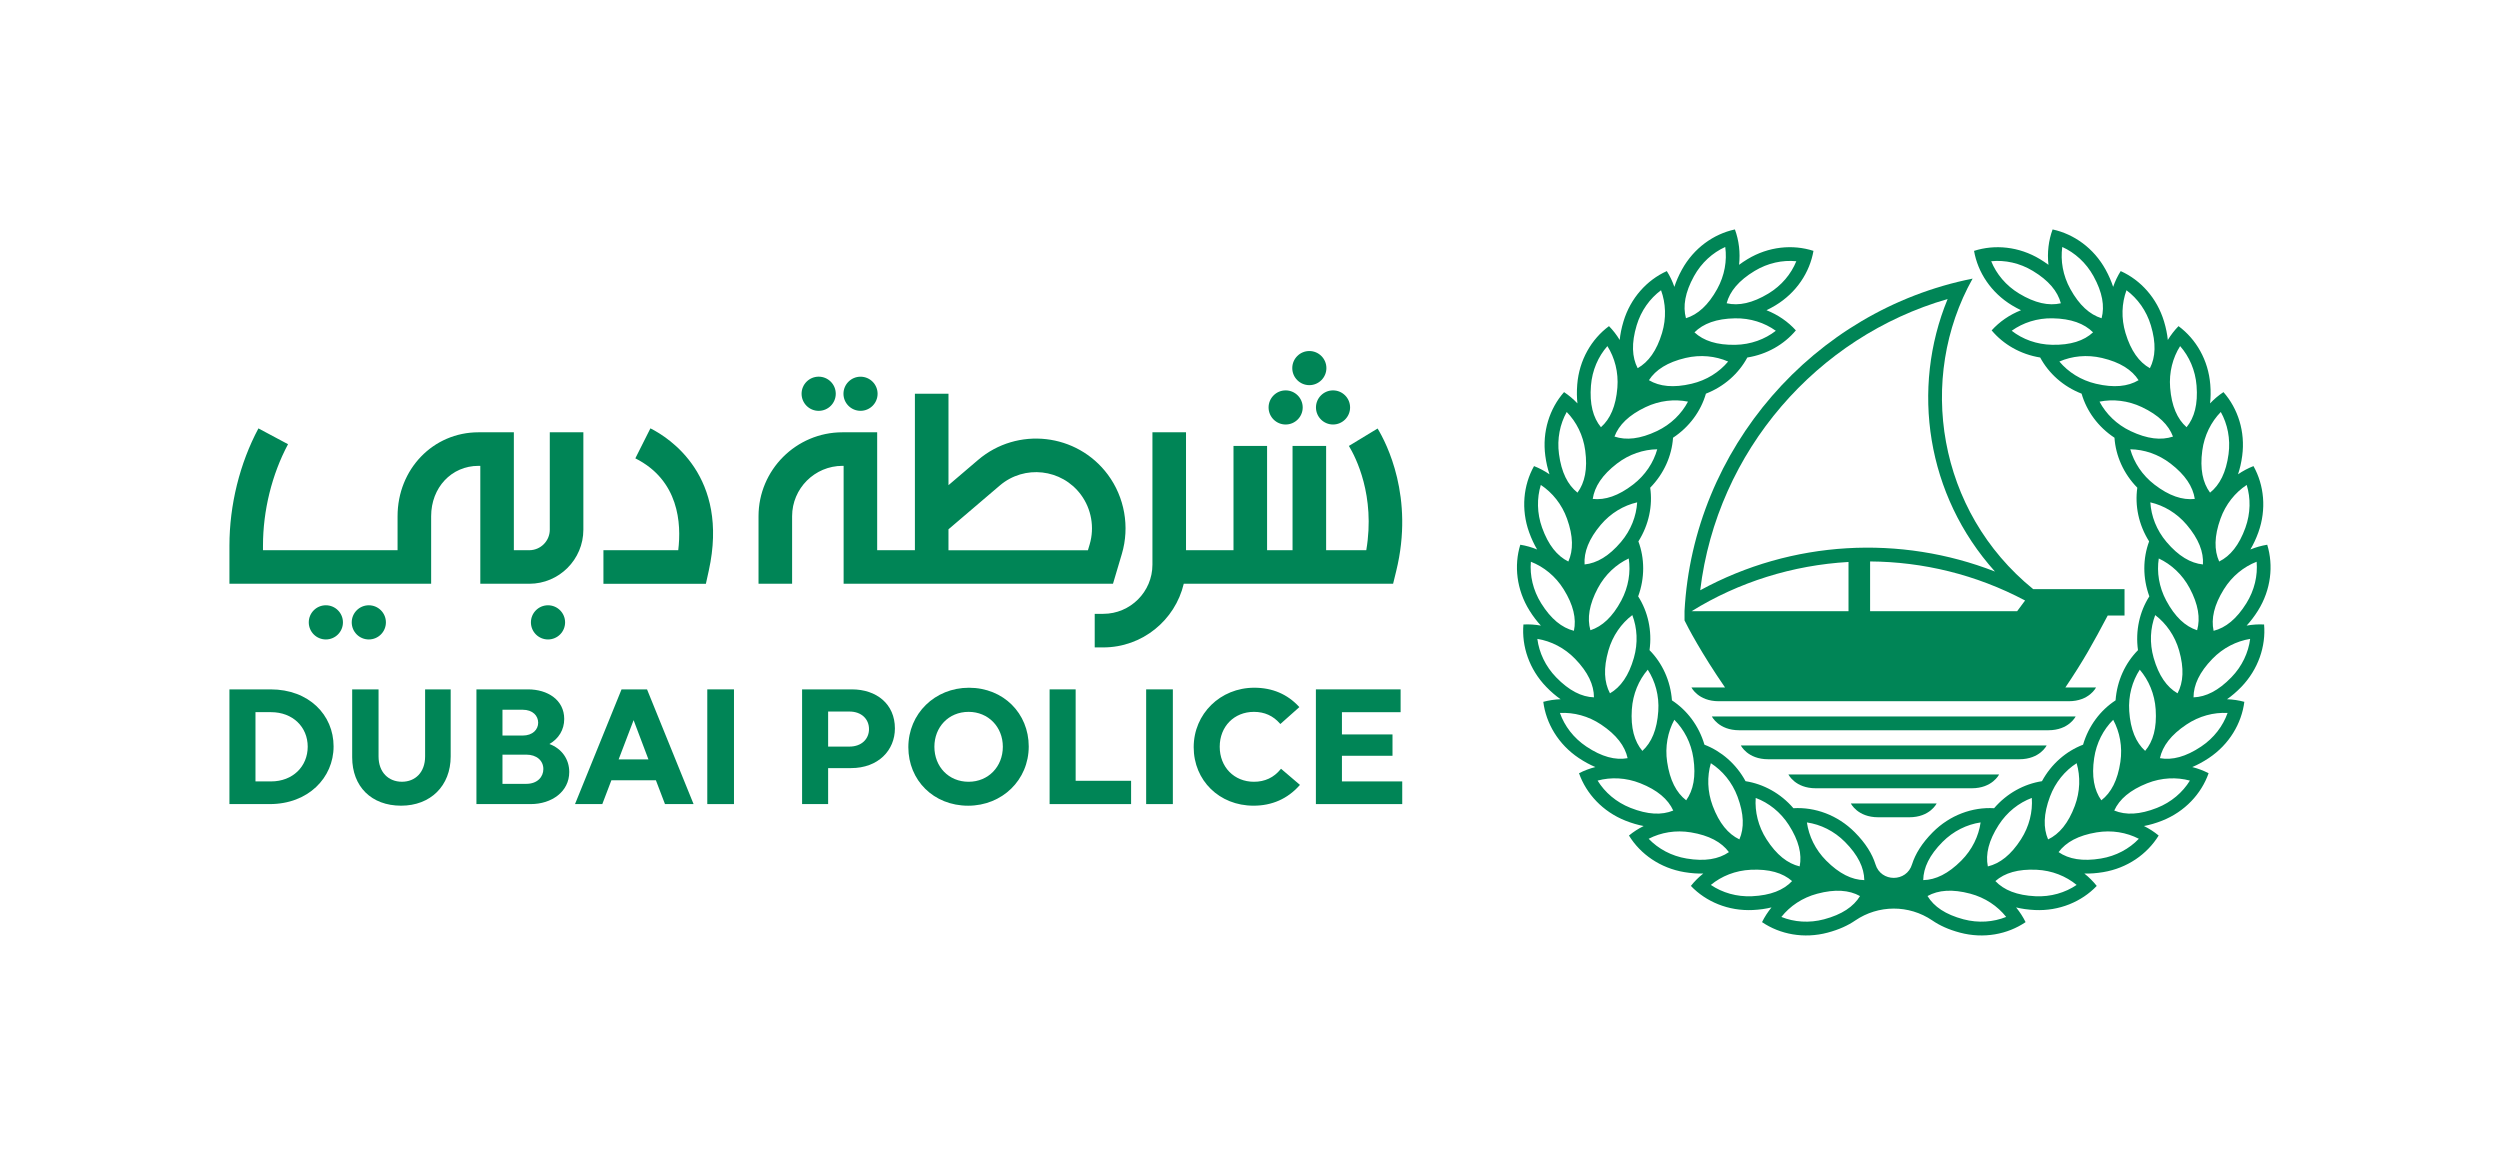 <?xml version="1.0" encoding="utf-8"?>
<!-- Generator: Adobe Illustrator 23.0.1, SVG Export Plug-In . SVG Version: 6.00 Build 0)  -->
<svg version="1.1" xmlns="http://www.w3.org/2000/svg" xmlns:xlink="http://www.w3.org/1999/xlink" x="0px" y="0px"
	 viewBox="0 0 999.21 465.57" style="enable-background:new 0 0 999.21 465.57;" xml:space="preserve">
<style type="text/css">
	.st0{fill:#008556;}
	.st1{fill:none;}
</style>
<g id="Brandmark">
	<g>
		<g>
			<g>
				<g>
					<path class="st0" d="M108.14,275.53H91.7v45.85h16.12c15.36,0,25.51-10.51,25.51-23.05
						C133.33,285.75,123.47,275.53,108.14,275.53z M108.34,312.32h-6.23v-27.68h6.23c8.63,0,14.65,5.88,14.65,13.81
						C122.98,306.3,117.05,312.32,108.34,312.32z"/>
					<path class="st0" d="M169.91,302.34c0,6.37-3.95,10.11-9.27,10.11c-5.33,0-9.34-3.75-9.34-10.11v-26.81h-10.54v27.13
						c0,11.72,7.69,19.36,19.56,19.36c11.75,0,19.81-7.92,19.81-19.68v-26.81h-10.22V302.34z"/>
					<path class="st0" d="M219.59,297.37c3.68-2.11,5.92-5.67,5.92-9.99c0-7.63-6.62-11.85-14.5-11.85h-20.59v45.85h21.76
						c8.25,0,15.34-4.91,15.34-12.82C227.52,303.48,224.59,299.24,219.59,297.37z M208.87,293.99h-8.04v-10.32h8.04
						c4.14,0,6.23,2.47,6.23,5.19C215.1,291.52,213,293.99,208.87,293.99z M200.83,301.62h9.53c4.08,0,6.81,2.34,6.81,5.77
						c0,3.1-2.37,5.9-6.81,5.9h-9.53V301.62z"/>
					<path class="st0" d="M258.6,275.53h-10.18l-18.6,45.85h10.91l3.63-9.52h17.79l3.63,9.52h11.43l-18.54-45.69L258.6,275.53z
						 M259.17,303.52h-11.91l5.98-15.69L259.17,303.52z"/>
					<rect x="282.69" y="275.53" class="st0" width="10.67" height="45.85"/>
					<path class="st0" d="M340.46,275.53h-19.88v45.85h10.41V307h9.14c10.94,0,17.55-7.15,17.55-15.86
						C357.68,281.38,350.33,275.53,340.46,275.53z M330.99,284.39h8.49c4.98,0,7.85,3.14,7.85,7.01c0,3.88-2.88,7-7.85,7h-8.49
						V284.39z"/>
					<path class="st0" d="M387.27,274.88c-13.62,0-24.22,10.36-24.22,23.77c0,13.18,10.06,23.38,23.9,23.38
						c13.6,0,24.22-10.27,24.22-23.7C411.16,285.15,401.1,274.88,387.27,274.88z M387.14,312.46c-7.97,0-13.68-6.02-13.68-14
						c0-7.78,5.6-13.94,13.68-13.94c7.84,0,13.68,5.99,13.68,13.94C400.81,306.45,395,312.46,387.14,312.46z"/>
					<path class="st0" d="M511.83,307.46c-2.69,3.31-6.27,5-10.65,5c-7.93,0-13.68-5.89-13.68-14c0-8.08,5.75-13.94,13.68-13.94
						c4.21,0,7.7,1.57,10.38,4.67l0.17,0.19l7.6-6.76l-0.17-0.19c-4.65-5.01-10.65-7.56-17.84-7.56
						c-13.58,0-24.22,10.44-24.22,23.77c0,13.33,10.27,23.38,23.9,23.38c7.4,0,13.59-2.73,18.4-8.12l0.17-0.19l-7.57-6.46
						L511.83,307.46z"/>
					<polygon class="st0" points="429.92,275.53 419.51,275.53 419.51,321.38 452.08,321.38 452.08,312.07 429.92,312.07 					"/>
					<rect x="458.1" y="275.53" class="st0" width="10.67" height="45.85"/>
					<polygon class="st0" points="536.35,312.32 536.35,302.07 556.56,302.07 556.56,293.54 536.35,293.54 536.35,284.65 
						559.8,284.65 559.8,275.53 525.94,275.53 525.94,321.38 560.45,321.38 560.45,312.32 					"/>
				</g>
				<g>
					<g>
						<path class="st0" d="M343.94,164.2c3.76,0,6.82-3.06,6.82-6.82s-3.06-6.82-6.82-6.82s-6.82,3.06-6.82,6.82
							S340.18,164.2,343.94,164.2z"/>
						<path class="st0" d="M523.32,153.94c3.76,0,6.82-3.06,6.82-6.82s-3.06-6.82-6.82-6.82s-6.82,3.06-6.82,6.82
							S519.56,153.94,523.32,153.94z"/>
						<path class="st0" d="M513.85,169.67c3.76,0,6.82-3.06,6.82-6.82s-3.06-6.82-6.82-6.82s-6.82,3.06-6.82,6.82
							S510.08,169.67,513.85,169.67z"/>
						<path class="st0" d="M525.97,162.85c0,3.76,3.06,6.82,6.82,6.82s6.82-3.06,6.82-6.82s-3.06-6.82-6.82-6.82
							S525.97,159.09,525.97,162.85z"/>
						<path class="st0" d="M550.6,171.27l-11.47,6.96c2.69,4.44,10.65,19.84,6.95,41.67h-16.05v-41.66h-13.42v41.66h-10.18v-41.66
							h-13.42v41.66h-18.98v-47.13h-13.42v52.92c0,10.84-8.82,19.65-19.65,19.65h-3.42v13.42h3.42c15.61,0,28.72-10.87,32.17-25.44
							h83.67l1.25-5.11C565.29,198.68,554.18,177.17,550.6,171.27z"/>
						<path class="st0" d="M259.96,171.2l-6.03,11.99c17.43,8.76,18.46,26.01,17.15,36.72h-29.9v13.42h40.95l1.16-5.27
							C291.58,190.36,267.53,175.01,259.96,171.2z"/>
						<path class="st0" d="M444.84,233.33l3.55-11.96c3.2-10.78,1.11-22.62-5.59-31.65c-12.31-16.59-36.16-19.3-51.88-5.89
							l-11.83,10.09v-36.54h-13.42v62.53h-15.08v-47.13h-13.87c-18.5,0-33.55,15.05-33.55,33.55v26.99h13.42v-26.99
							c0-11.1,9.03-20.14,20.14-20.14h0.45v47.13H444.84z M379.08,211.56l20.54-17.52c9.81-8.37,24.71-6.69,32.4,3.68
							c4.2,5.66,5.51,13.08,3.51,19.84l-0.7,2.36h-55.74V211.56z"/>
						<path class="st0" d="M219.03,241.92c-3.77,0-6.83,3.06-6.83,6.83s3.06,6.83,6.83,6.83c3.77,0,6.83-3.06,6.83-6.83
							S222.79,241.92,219.03,241.92z"/>
						<path class="st0" d="M147.41,241.92c-3.77,0-6.83,3.06-6.83,6.83s3.06,6.83,6.83,6.83c3.77,0,6.83-3.06,6.83-6.83
							S151.18,241.92,147.41,241.92z"/>
						<circle class="st0" cx="130.24" cy="248.75" r="6.83"/>
						<path class="st0" d="M327.21,164.21c3.77,0,6.83-3.06,6.83-6.83s-3.06-6.83-6.83-6.83c-3.77,0-6.83,3.06-6.83,6.83
							S323.44,164.21,327.21,164.21z"/>
						<path class="st0" d="M219.74,211.71c0,4.52-3.68,8.2-8.2,8.2h-6.16v-47.13h-14.13c-18.14,0-32.35,14.74-32.35,33.55v13.57
							h-53.79v-1.81c0-14.06,3.56-28.46,10.01-40.55l-11.83-6.32c-7.48,14-11.59,30.64-11.59,46.87v15.23h80.62v-26.99
							c0-11.48,8.14-20.14,18.93-20.14h0.72v47.13h19.58c11.92,0,21.61-9.7,21.61-21.61v-38.93h-13.42V211.71z"/>
					</g>
				</g>
			</g>
		</g>
		<g>
			<path class="st0" d="M904.92,249.6c-2.32-0.13-4.66,0.03-6.98,0.44c1.56-1.69,3.09-3.67,4.56-6.02
				c5.18-8.31,6.23-17.97,3.67-26.3c-2.29,0.37-4.55,1.01-6.73,1.9c1.17-1.98,2.25-4.23,3.19-6.85c3.31-9.22,2.3-18.88-1.95-26.48
				c-2.16,0.84-4.23,1.94-6.18,3.28c0.73-2.18,1.31-4.61,1.67-7.37c1.3-9.71-1.73-18.94-7.49-25.48c-1.94,1.28-3.73,2.79-5.35,4.51
				c0.25-2.28,0.31-4.78,0.08-7.55c-0.78-9.77-5.68-18.15-12.69-23.33c-1.62,1.66-3.06,3.52-4.28,5.53
				c-0.23-2.29-0.71-4.74-1.51-7.4c-2.82-9.38-9.37-16.55-17.32-20.13c-1.24,1.96-2.25,4.08-3.02,6.31
				c-0.71-2.19-1.69-4.49-3.03-6.92c-4.73-8.58-12.65-14.2-21.17-16.04c-1.62,4.41-2.2,9.26-1.66,14.14
				c-1.04-0.77-2.17-1.53-3.39-2.27c-8.39-5.06-18.06-5.97-26.35-3.3c1.5,8.59,6.81,16.72,15.19,21.78
				c1.23,0.74,2.42,1.38,3.59,1.94c-4.57,1.8-8.59,4.57-11.74,8.06c4.69,5.6,11.54,9.58,19.4,10.84c3.42,6.36,9.22,11.6,16.55,14.45
				c2,6.94,6.57,13.28,13.14,17.61c0.49,7.2,3.62,14.37,9.13,19.98c-1.03,7.15,0.52,14.81,4.72,21.46
				c-2.52,6.77-2.62,14.59,0.09,21.97c-3.89,6.09-5.63,13.71-4.54,21.5c-5.08,5.13-8.39,12.21-8.96,20.06
				c-6.05,3.95-10.78,10.17-12.99,17.72c-6.74,2.58-12.68,7.68-16.43,14.59c-7.14,1.11-14.01,4.83-19.13,10.8
				c-8.62-0.51-17.66,2.72-24.5,9.59c-4.42,4.45-7,8.75-8.29,12.81c-2.15,7.26-12.47,7.26-14.63,0c-1.28-4.06-3.86-8.37-8.29-12.81
				c-6.84-6.87-15.89-10.1-24.5-9.59c-5.13-5.97-12-9.69-19.13-10.8c-3.75-6.91-9.69-12-16.43-14.59
				c-2.21-7.55-6.94-13.77-12.99-17.72c-0.57-7.84-3.88-14.93-8.96-20.06c1.09-7.79-0.65-15.41-4.54-21.5
				c2.71-7.38,2.61-15.2,0.09-21.97c4.2-6.65,5.75-14.31,4.72-21.46c5.51-5.61,8.64-12.78,9.13-19.98
				c6.57-4.33,11.14-10.67,13.14-17.61c7.33-2.85,13.13-8.09,16.55-14.45c7.86-1.25,14.71-5.23,19.4-10.84
				c-3.15-3.49-7.17-6.26-11.74-8.06c1.17-0.56,2.36-1.2,3.59-1.94c8.39-5.06,13.7-13.2,15.19-21.78
				c-8.29-2.68-17.96-1.77-26.35,3.3c-1.23,0.74-2.35,1.5-3.39,2.27c0.54-4.88-0.04-9.73-1.66-14.14
				c-8.52,1.83-16.44,7.46-21.17,16.04c-1.34,2.43-2.33,4.73-3.03,6.92c-0.77-2.23-1.78-4.35-3.02-6.31
				c-7.94,3.58-14.5,10.75-17.32,20.13c-0.8,2.66-1.28,5.12-1.51,7.4c-1.22-2.02-2.66-3.88-4.28-5.53
				c-7.01,5.18-11.91,13.56-12.69,23.33c-0.22,2.77-0.17,5.27,0.08,7.55c-1.62-1.71-3.42-3.23-5.35-4.51
				c-5.76,6.54-8.78,15.77-7.49,25.48c0.37,2.75,0.94,5.19,1.67,7.37c-1.95-1.33-4.02-2.44-6.18-3.28
				c-4.26,7.6-5.27,17.27-1.95,26.48c0.94,2.61,2.02,4.87,3.19,6.85c-2.18-0.89-4.44-1.54-6.73-1.9c-2.56,8.33-1.51,17.99,3.67,26.3
				c1.47,2.36,3,4.34,4.56,6.02c-2.32-0.41-4.67-0.57-6.98-0.44c-0.75,8.68,2.31,17.9,9.13,24.94c1.93,2,3.84,3.61,5.73,4.93
				c-2.36,0.09-4.68,0.43-6.92,1.04c1.1,8.65,6.03,17.01,14.18,22.46c2.31,1.54,4.52,2.72,6.64,3.61c-2.29,0.58-4.49,1.41-6.54,2.47
				c2.9,8.22,9.48,15.36,18.59,18.97c2.58,1.02,4.99,1.71,7.25,2.13c-2.11,1.05-4.09,2.32-5.88,3.8
				c4.56,7.43,12.5,13.02,22.17,14.63c2.74,0.46,5.24,0.62,7.53,0.56c-1.85,1.47-3.51,3.13-4.95,4.95
				c6.02,6.3,14.96,10.09,24.75,9.63c2.78-0.13,5.25-0.5,7.48-1.04c-1.49,1.83-2.77,3.8-3.79,5.88c7.21,4.89,16.75,6.72,26.22,4.2
				c4.56-1.21,8.18-2.89,11.04-4.86c9.2-6.26,21.4-6.41,30.82,0c2.86,1.97,6.47,3.65,11.04,4.86c9.47,2.52,19.01,0.69,26.22-4.2
				c-1.02-2.08-2.3-4.05-3.79-5.88c2.23,0.54,4.71,0.91,7.48,1.04c9.78,0.47,18.73-3.33,24.75-9.63c-1.44-1.82-3.1-3.48-4.95-4.95
				c2.3,0.06,4.79-0.1,7.53-0.56c9.66-1.6,17.6-7.2,22.17-14.63c-1.79-1.48-3.76-2.75-5.88-3.8c2.26-0.43,4.66-1.11,7.25-2.13
				c9.11-3.6,15.69-10.75,18.59-18.97c-2.06-1.07-4.26-1.89-6.54-2.47c2.12-0.89,4.33-2.07,6.64-3.61
				c8.15-5.44,13.08-13.81,14.18-22.46c-2.24-0.61-4.56-0.95-6.92-1.04c1.88-1.32,3.79-2.93,5.73-4.93
				C902.61,267.5,905.67,258.29,904.92,249.6z M701.73,318.92c5.18,1.94,9.91,5.63,13.24,10.82c3.99,6.22,5.3,11.68,4.33,16.55
				c-4.84-1.15-9.25-4.61-13.25-10.83C702.73,330.27,701.34,324.43,701.73,318.92z M683.8,305.04c4.65,2.98,8.5,7.59,10.66,13.36
				c2.59,6.92,2.73,12.53,0.75,17.09c-4.49-2.14-8.07-6.46-10.67-13.38C682.38,316.34,682.26,310.35,683.8,305.04z M669.2,287.69
				c3.92,3.9,6.71,9.21,7.61,15.31c1.08,7.31,0.02,12.83-2.87,16.87c-3.94-3.04-6.53-8.01-7.61-15.33
				C665.43,298.44,666.57,292.55,669.2,287.69z M658.58,267.66c3.01,4.63,4.62,10.41,4.21,16.57c-0.49,7.38-2.68,12.54-6.36,15.89
				c-3.21-3.8-4.7-9.21-4.21-16.58C652.63,277.37,654.98,271.86,658.58,267.66z M638.65,235.05c2.91-5.44,7.32-9.5,12.33-11.84
				c0.83,5.46-0.08,11.39-2.98,16.83c-3.48,6.52-7.61,10.33-12.34,11.86C634.3,247.12,635.17,241.57,638.65,235.05z M633.33,225.6
				c-0.32-4.96,1.7-10.2,6.47-15.84c3.99-4.71,9.16-7.74,14.55-8.98c-0.34,5.52-2.48,11.12-6.46,15.83
				C643.11,222.25,638.27,225.1,633.33,225.6z M642.85,260.01c1.69-5.93,5.16-10.83,9.56-14.17c1.97,5.16,2.32,11.15,0.63,17.08
				c-2.03,7.11-5.26,11.7-9.56,14.19C641.14,272.72,640.82,267.12,642.85,260.01z M652.71,193.68c-5.86,4.51-11.18,6.28-16.12,5.73
				c0.73-4.92,3.81-9.61,9.67-14.12c4.89-3.76,10.59-5.64,16.11-5.72C660.88,184.89,657.6,189.92,652.71,193.68z M709.77,132.21
				c-4.36,3.39-9.98,5.49-16.15,5.61c-7.39,0.14-12.73-1.6-16.37-4.98c3.51-3.52,8.78-5.47,16.17-5.61
				C699.58,127.11,705.28,128.98,709.77,132.21z M701.31,108.28c5.28-3.19,11.15-4.41,16.65-3.87c-2.08,5.12-5.9,9.75-11.18,12.93
				c-6.33,3.82-11.82,4.98-16.67,3.87C691.39,116.41,694.98,112.1,701.31,108.28z M677.06,110.39c2.98-5.4,7.45-9.4,12.49-11.68
				c0.76,5.47-0.23,11.39-3.21,16.79c-3.57,6.47-7.74,10.22-12.49,11.69C672.55,122.39,673.49,116.86,677.06,110.39z M673.67,143.07
				c6-1.41,11.97-0.78,17.04,1.43c-3.55,4.24-8.6,7.47-14.61,8.88c-7.2,1.7-12.78,1.12-17.05-1.42
				C661.74,147.78,666.48,144.77,673.67,143.07z M654.14,130.05c1.77-5.91,5.3-10.76,9.75-14.05c1.9,5.19,2.17,11.18,0.4,17.09
				c-2.13,7.08-5.42,11.63-9.75,14.06C652.26,142.74,652.02,137.13,654.14,130.05z M657.71,162.72c5.57-2.65,11.54-3.28,16.95-2.19
				c-2.58,4.89-6.84,9.11-12.41,11.76c-6.68,3.17-12.26,3.78-16.97,2.2C647.04,169.83,651.04,165.89,657.71,162.72z M635.88,154.11
				c0.49-6.15,2.92-11.63,6.57-15.78c2.95,4.67,4.48,10.47,3.99,16.62c-0.59,7.37-2.84,12.51-6.57,15.8
				C636.71,166.91,635.29,161.48,635.88,154.11z M626.19,164.66c3.87,3.95,6.59,9.3,7.4,15.41c0.98,7.33-0.15,12.82-3.09,16.83
				c-3.9-3.09-6.43-8.1-7.4-15.43C622.28,175.36,623.5,169.48,626.19,164.66z M615.84,193.82c4.61,3.05,8.4,7.7,10.48,13.51
				c2.5,6.96,2.56,12.57,0.52,17.1c-4.46-2.2-7.99-6.56-10.49-13.52C614.27,205.11,614.23,199.11,615.84,193.82z M611.87,224.52
				c5.15,2.01,9.83,5.76,13.09,10.99c3.91,6.27,5.15,11.75,4.11,16.61c-4.82-1.21-9.19-4.73-13.1-11.01
				C612.71,235.88,611.4,230.02,611.87,224.52z M621.96,270.71c-4.29-4.43-6.8-9.88-7.51-15.36c5.46,0.88,10.82,3.56,15.11,7.99
				c5.14,5.31,7.51,10.4,7.52,15.37C632.12,278.55,627.1,276.02,621.96,270.71z M634.05,298.39c-5.13-3.43-8.73-8.22-10.57-13.43
				c5.52-0.29,11.33,1.2,16.46,4.63c6.15,4.11,9.53,8.58,10.59,13.44C645.63,303.91,640.2,302.5,634.05,298.39z M651.7,322.9
				c-5.74-2.27-10.27-6.2-13.17-10.91c5.33-1.45,11.33-1.21,17.06,1.06c6.87,2.72,11.12,6.39,13.18,10.91
				C664.18,325.86,658.57,325.62,651.7,322.9z M674.11,343.14c-6.09-1.01-11.34-3.9-15.17-7.89c4.91-2.54,10.82-3.57,16.9-2.56
				c7.29,1.21,12.22,3.9,15.18,7.89C686.93,343.4,681.4,344.36,674.11,343.14z M700.28,358.21c-6.16,0.29-11.91-1.42-16.49-4.52
				c4.26-3.52,9.82-5.77,15.98-6.06c7.38-0.35,12.77,1.24,16.5,4.52C712.87,355.77,707.67,357.86,700.28,358.21z M729.05,367.43
				c-5.96,1.59-11.94,1.12-17.07-0.94c3.43-4.34,8.39-7.71,14.35-9.29c7.14-1.9,12.74-1.48,17.09,0.94
				C740.84,362.38,736.19,365.53,729.05,367.43z M729.9,343.97c-4.35-4.37-6.93-9.79-7.71-15.26c5.47,0.8,10.87,3.41,15.22,7.79
				c5.21,5.24,7.65,10.3,7.72,15.27C740.16,351.67,735.11,349.21,729.9,343.97z M901.94,224.52c0.47,5.51-0.84,11.36-4.1,16.6
				c-3.91,6.27-8.28,9.8-13.1,11.01c-1.04-4.86,0.2-10.34,4.11-16.61C892.11,230.27,896.79,226.52,901.94,224.52z M897.97,193.82
				c1.62,5.28,1.57,11.28-0.51,17.09c-2.5,6.96-6.03,11.32-10.49,13.52c-2.04-4.54-1.98-10.15,0.52-17.1
				C889.57,201.52,893.35,196.87,897.97,193.82z M880.22,180.07c0.82-6.11,3.54-11.46,7.4-15.41c2.69,4.83,3.91,10.7,3.1,16.81
				c-0.98,7.33-3.51,12.34-7.4,15.43C880.36,192.89,879.24,187.4,880.22,180.07z M865.81,240.04c-2.91-5.44-3.82-11.37-2.98-16.83
				c5,2.35,9.42,6.4,12.33,11.84c3.48,6.52,4.35,12.06,2.99,16.85C873.42,250.37,869.3,246.56,865.81,240.04z M870.33,277.11
				c-4.3-2.49-7.53-7.08-9.56-14.19c-1.69-5.93-1.34-11.92,0.63-17.08c4.4,3.35,7.86,8.24,9.56,14.17
				C872.99,267.12,872.67,272.72,870.33,277.11z M865.92,216.61c-3.99-4.71-6.13-10.31-6.46-15.83c5.39,1.24,10.56,4.27,14.55,8.98
				c4.78,5.64,6.8,10.88,6.47,15.84C875.53,225.1,870.7,222.25,865.92,216.61z M871.36,138.33c3.65,4.15,6.08,9.63,6.57,15.78
				c0.59,7.37-0.83,12.8-3.99,16.64c-3.73-3.29-5.98-8.43-6.57-15.8C866.88,148.8,868.41,143,871.36,138.33z M849.92,116.01
				c4.44,3.29,7.97,8.14,9.75,14.05c2.13,7.08,1.88,12.69-0.39,17.11c-4.34-2.44-7.62-6.98-9.75-14.06
				C847.75,127.19,848.02,121.2,849.92,116.01z M824.26,98.71c5.03,2.28,9.51,6.28,12.49,11.68c3.57,6.47,4.51,12.01,3.22,16.81
				c-4.75-1.47-8.92-5.22-12.49-11.69C824.49,110.1,823.5,104.18,824.26,98.71z M807.03,117.34c-5.28-3.19-9.1-7.81-11.18-12.93
				c5.5-0.55,11.37,0.68,16.65,3.87c6.33,3.82,9.91,8.14,11.19,12.94C818.85,122.32,813.36,121.16,807.03,117.34z M820.19,137.81
				c-6.17-0.12-11.79-2.21-16.15-5.61c4.49-3.22,10.19-5.1,16.35-4.98c7.39,0.14,12.65,2.09,16.17,5.61
				C832.92,136.21,827.58,137.96,820.19,137.81z M823.1,144.5c5.07-2.21,11.03-2.84,17.04-1.43c7.2,1.7,11.93,4.71,14.62,8.89
				c-4.28,2.54-9.86,3.12-17.05,1.42C831.7,151.97,826.65,148.73,823.1,144.5z M839.14,160.53c5.42-1.09,11.38-0.45,16.95,2.19
				c6.68,3.17,10.67,7.11,12.42,11.77c-4.71,1.58-10.29,0.97-16.97-2.2C845.97,169.64,841.72,165.41,839.14,160.53z M851.44,179.57
				c5.53,0.08,11.22,1.95,16.11,5.72c5.86,4.51,8.93,9.2,9.67,14.12c-4.94,0.55-10.27-1.22-16.12-5.73
				C856.21,189.92,852.93,184.89,851.44,179.57z M855.23,267.66c3.59,4.2,5.95,9.71,6.36,15.87c0.49,7.38-1,12.79-4.21,16.58
				c-3.68-3.34-5.87-8.51-6.36-15.89C850.61,278.07,852.22,272.29,855.23,267.66z M837,303c0.9-6.1,3.69-11.41,7.61-15.31
				c2.63,4.86,3.77,10.75,2.87,16.85c-1.08,7.31-3.67,12.29-7.61,15.33C836.98,315.83,835.92,310.32,837,303z M819.34,318.4
				c2.16-5.78,6.01-10.38,10.66-13.36c1.55,5.31,1.42,11.3-0.74,17.08c-2.59,6.92-6.18,11.24-10.67,13.38
				C816.62,330.94,816.75,325.33,819.34,318.4z M798.84,329.74c3.33-5.19,8.06-8.88,13.24-10.82c0.39,5.51-0.99,11.35-4.32,16.54
				c-3.99,6.22-8.41,9.68-13.25,10.83C793.53,341.42,794.84,335.96,798.84,329.74z M776.4,336.5c4.35-4.37,9.75-6.98,15.22-7.79
				c-0.78,5.47-3.36,10.89-7.71,15.26c-5.21,5.24-10.26,7.7-15.23,7.8C768.76,346.8,771.19,341.74,776.4,336.5z M784.76,367.43
				c-7.14-1.9-11.79-5.04-14.36-9.3c4.35-2.42,9.94-2.84,17.09-0.94c5.96,1.59,10.92,4.96,14.35,9.29
				C796.7,368.55,790.72,369.01,784.76,367.43z M813.52,358.21c-7.38-0.35-12.59-2.45-16-6.06c3.74-3.28,9.12-4.87,16.5-4.52
				c6.16,0.29,11.72,2.55,15.98,6.06C825.43,356.79,819.69,358.51,813.52,358.21z M839.7,343.14c-7.29,1.21-12.82,0.26-16.92-2.56
				c2.96-3.99,7.89-6.68,15.18-7.89c6.09-1.01,11.99,0.02,16.9,2.56C851.04,339.25,845.78,342.13,839.7,343.14z M862.11,322.9
				c-6.87,2.72-12.48,2.96-17.08,1.06c2.06-4.53,6.31-8.19,13.18-10.91c5.74-2.27,11.73-2.5,17.06-1.06
				C872.38,316.7,867.85,320.63,862.11,322.9z M890.33,284.96c-1.84,5.21-5.44,10.01-10.57,13.43c-6.15,4.11-11.58,5.52-16.47,4.64
				c1.06-4.86,4.44-9.34,10.59-13.44C879,286.16,884.81,284.66,890.33,284.96z M876.72,278.72c0.01-4.97,2.37-10.06,7.52-15.37
				c4.29-4.43,9.66-7.11,15.11-7.99c-0.7,5.48-3.21,10.93-7.51,15.36C886.7,276.02,881.69,278.55,876.72,278.72z"/>
			<path class="st0" d="M673.28,244.22v3.76c1.13,2.39,6.78,13.17,16.18,26.78h-13.42c0,0,2.67,5.51,10.93,5.51h139.85
				c8.27,0,10.93-5.51,10.93-5.51H825.5c7.45-11.07,11.06-17.69,16.92-28.74h6.72v-10.54h-36.49
				c-38.34-31.12-46.54-84.31-24.23-124.12C724.64,124.07,676.74,179.53,673.28,244.22z M676.1,244.29
				c18.84-11.67,40.5-18.41,62.72-19.68v19.68H676.1z M809.39,240.01l-3.17,4.28h-58.77V224.4
				C768.49,224.54,789.77,229.59,809.39,240.01z M797.36,228.44c-37.68-14.72-81.07-12.59-117.81,7.48
				c6.7-55.73,46.75-101.37,98.89-116.41C763.69,155.33,769.91,197.91,797.36,228.44z"/>
			<path class="st0" d="M750.7,326.65h12.41c8.27,0,10.93-5.51,10.93-5.51h-34.28C739.76,321.14,742.43,326.65,750.7,326.65z"/>
			<path class="st0" d="M799,309.55h-84.19c0,0,2.67,5.51,10.93,5.51h62.32C796.33,315.06,799,309.55,799,309.55z"/>
			<path class="st0" d="M818.01,297.95H695.79c0,0,2.67,5.51,10.93,5.51h100.35C815.35,303.46,818.01,297.95,818.01,297.95z"/>
			<path class="st0" d="M829.6,286.36H684.21c0,0,2.67,5.51,10.93,5.51h123.53C826.93,291.87,829.6,286.36,829.6,286.36z"/>
		</g>
	</g>
</g>
<g id="Clear_Space">
	
		<rect x="907.51" y="0" transform="matrix(-1 -4.489221e-11 4.489221e-11 -1 1906.715 91.695)" class="st1" width="91.7" height="91.7"/>
	
		<rect x="0" y="373.87" transform="matrix(-1 -4.489221e-11 4.489221e-11 -1 91.695 839.436)" class="st1" width="91.7" height="91.7"/>
	<rect class="st1" width="91.7" height="91.7"/>
	<rect x="907.51" y="373.87" class="st1" width="91.7" height="91.7"/>
</g>
</svg>
